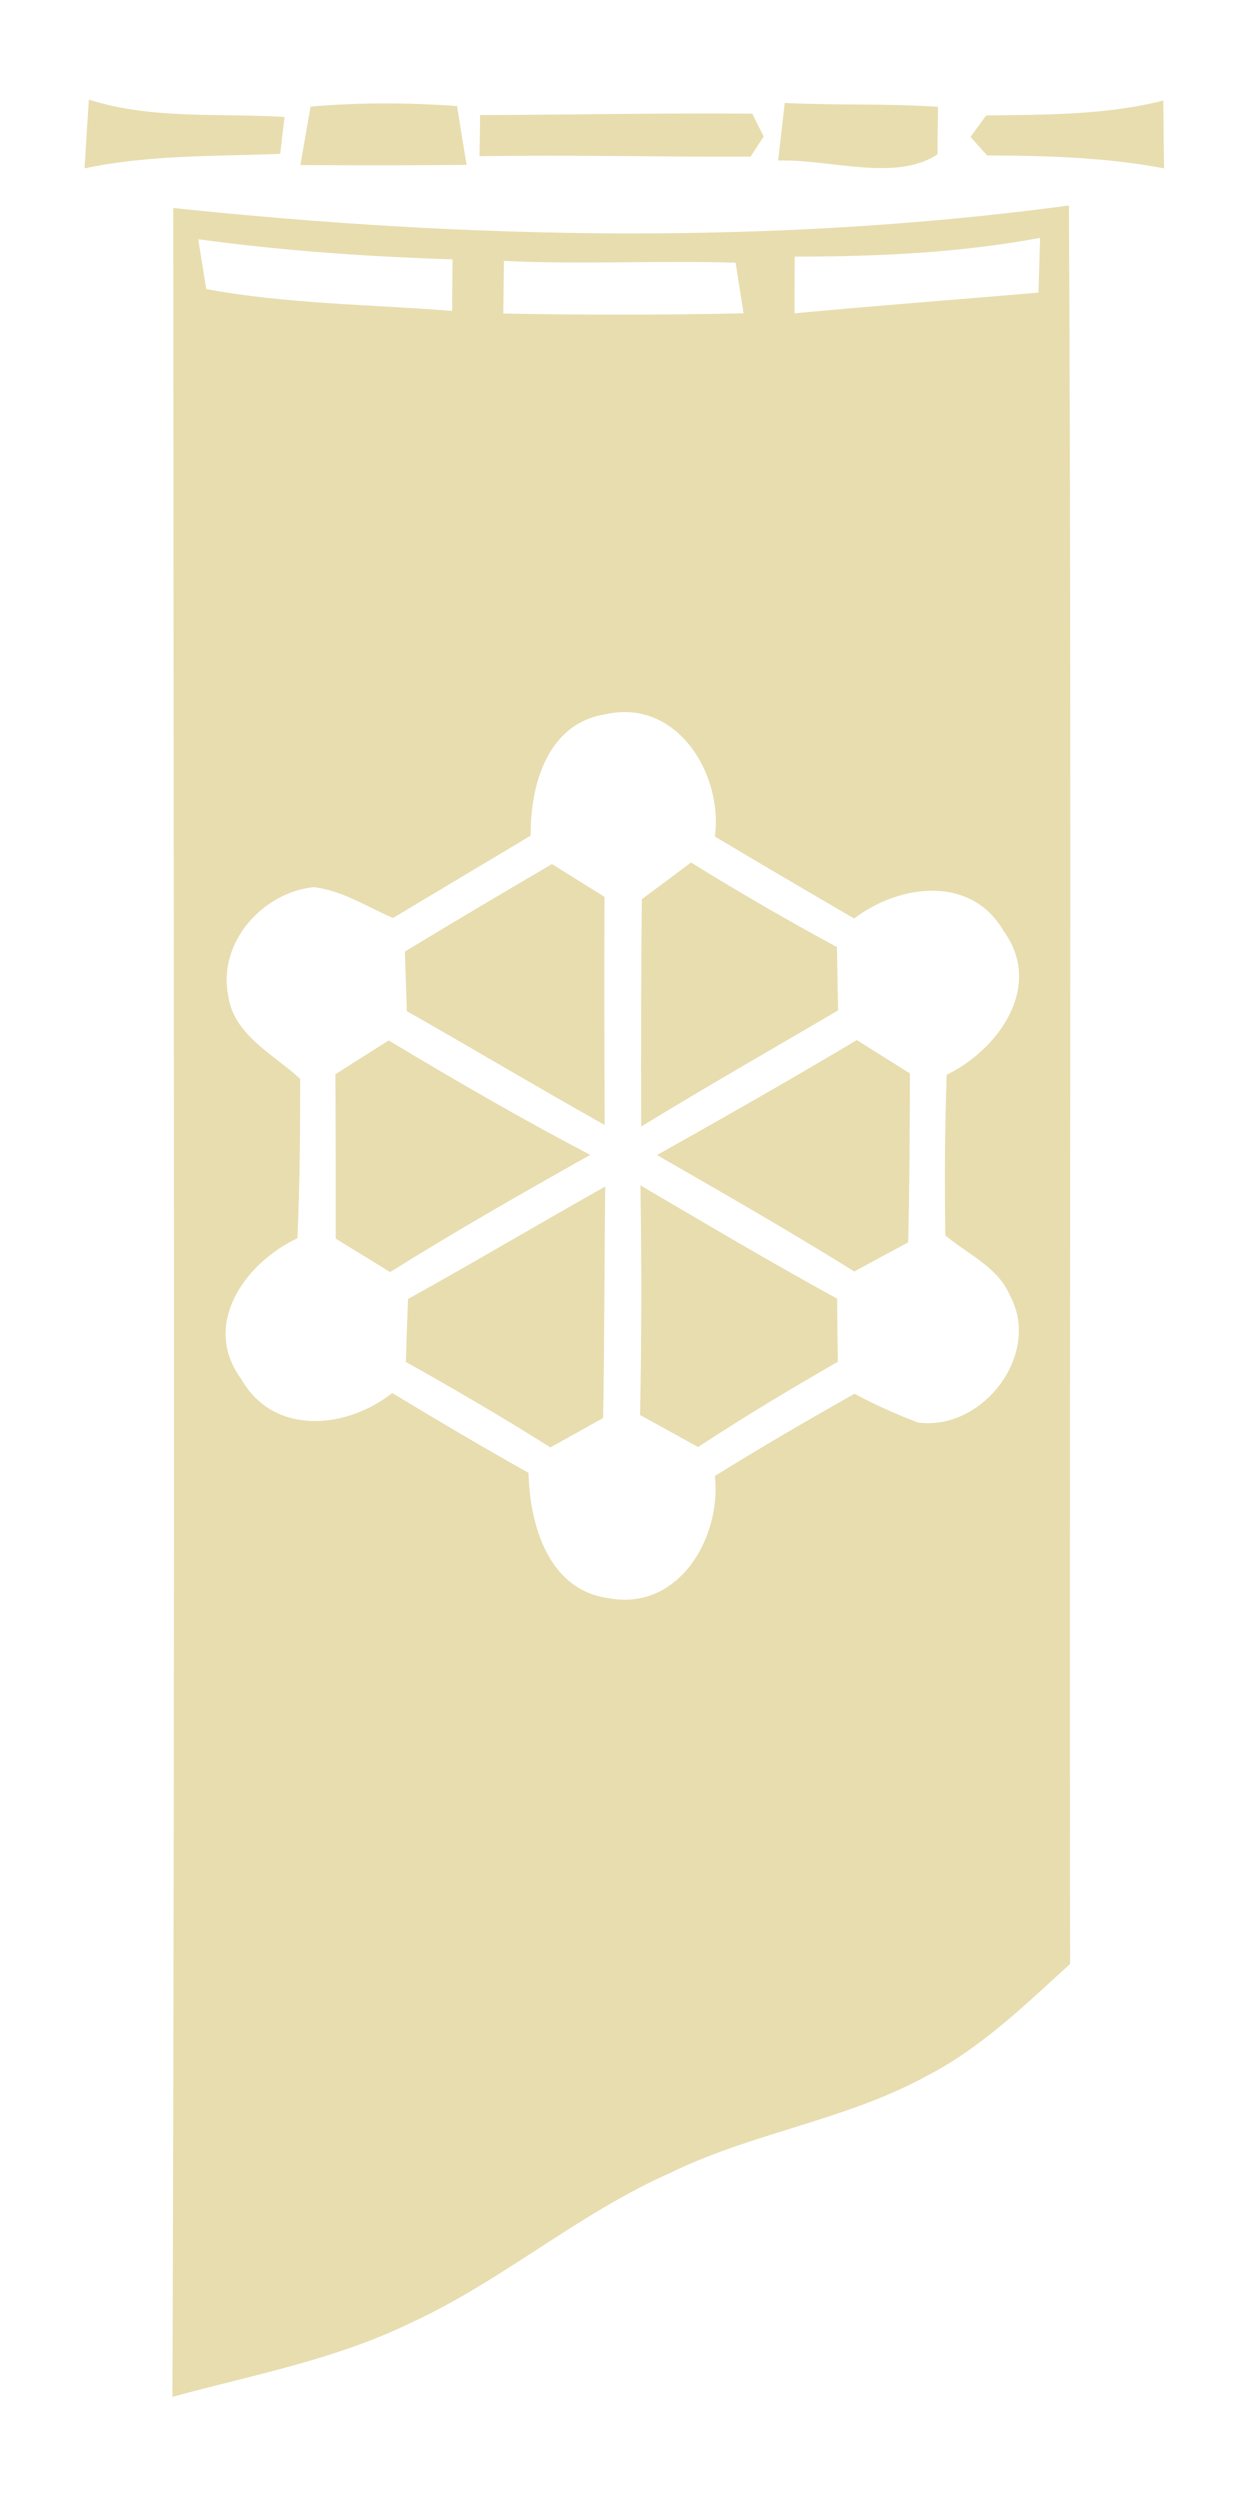 <svg width="20" height="40" viewBox="0 0 20 40" fill="none" xmlns="http://www.w3.org/2000/svg">
<path d="M1.353 2.694C1.375 2.325 1.397 1.959 1.422 1.594C2.434 1.916 3.506 1.806 4.553 1.872C4.534 2.019 4.5 2.316 4.484 2.462C3.438 2.503 2.384 2.475 1.353 2.694ZM12.556 1.647C13.372 1.688 14.194 1.653 15.009 1.709C15.006 1.9 15 2.278 15 2.469C14.328 2.916 13.272 2.541 12.45 2.569C12.478 2.337 12.528 1.878 12.556 1.647ZM15.778 1.847C16.728 1.834 17.684 1.844 18.613 1.609C18.616 1.969 18.619 2.331 18.625 2.694C17.691 2.516 16.741 2.491 15.794 2.487C15.728 2.413 15.594 2.266 15.528 2.191C15.591 2.106 15.716 1.931 15.778 1.847ZM4.969 1.706C5.747 1.637 6.534 1.641 7.313 1.697C7.35 1.931 7.425 2.4 7.466 2.638C6.578 2.647 5.694 2.647 4.806 2.641L4.969 1.706ZM7.681 1.841C9.134 1.837 10.588 1.806 12.037 1.819C12.084 1.913 12.175 2.094 12.219 2.184L12.009 2.506C10.562 2.513 9.119 2.475 7.672 2.5C7.675 2.334 7.681 2.003 7.681 1.841ZM2.772 3.328C7.531 3.828 12.35 3.925 17.103 3.288C17.15 12.666 17.106 22.044 17.122 31.422C16.4 32.081 15.688 32.775 14.809 33.225C13.519 33.928 12.028 34.125 10.713 34.772C9.244 35.422 8.019 36.506 6.559 37.172C5.359 37.756 4.038 38 2.759 38.35C2.8 26.678 2.778 15.003 2.772 3.328ZM12.716 4.106C12.713 4.331 12.713 4.784 12.713 5.013C14.012 4.891 15.316 4.794 16.616 4.681L16.641 3.806C15.347 4.047 14.028 4.106 12.716 4.106ZM3.172 3.828C3.203 4.028 3.269 4.425 3.3 4.625C4.597 4.866 5.922 4.869 7.234 4.975C7.234 4.769 7.238 4.356 7.241 4.15C5.878 4.106 4.522 4.013 3.172 3.828ZM8.063 4.175C8.059 4.384 8.056 4.806 8.053 5.016C9.334 5.041 10.616 5.041 11.897 5.013C11.866 4.809 11.8 4.406 11.769 4.203C10.534 4.166 9.297 4.234 8.063 4.175ZM8.491 13.369C7.756 13.812 7.022 14.247 6.288 14.688C5.872 14.509 5.475 14.247 5.019 14.194C4.197 14.281 3.488 15.081 3.65 15.919C3.731 16.559 4.375 16.866 4.803 17.262C4.803 18.113 4.797 18.962 4.759 19.812C3.925 20.203 3.213 21.191 3.863 22.069C4.381 22.978 5.547 22.866 6.275 22.288C6.997 22.725 7.722 23.153 8.456 23.566C8.478 24.4 8.772 25.444 9.744 25.572C10.859 25.778 11.547 24.6 11.438 23.616C12.172 23.159 12.919 22.725 13.672 22.3C14 22.475 14.338 22.628 14.684 22.759C15.713 22.906 16.672 21.669 16.159 20.728C15.969 20.275 15.481 20.066 15.125 19.766C15.113 18.909 15.116 18.053 15.147 17.197C15.978 16.791 16.703 15.778 16.056 14.894C15.534 13.994 14.387 14.147 13.666 14.697C12.922 14.262 12.178 13.828 11.438 13.384C11.572 12.375 10.822 11.172 9.691 11.428C8.756 11.572 8.484 12.562 8.491 13.369Z" fill="#E8DDAF"/>
<path d="M11.056 13.8C11.821 14.274 12.599 14.725 13.391 15.153L13.409 16.166C12.359 16.784 11.3 17.387 10.259 18.025C10.256 16.812 10.256 15.6 10.269 14.387C10.531 14.194 10.794 13.997 11.056 13.8ZM6.478 15.225C7.259 14.75 8.044 14.287 8.831 13.825C9.112 14 9.391 14.175 9.672 14.35C9.666 15.566 9.669 16.781 9.675 18C8.612 17.403 7.569 16.781 6.509 16.178C6.503 15.941 6.484 15.463 6.478 15.225ZM5.366 17.188C5.65 17.006 5.934 16.828 6.219 16.647C7.278 17.284 8.347 17.903 9.444 18.478C8.366 19.084 7.291 19.697 6.241 20.353C5.95 20.172 5.659 19.997 5.372 19.819C5.372 18.941 5.372 18.066 5.366 17.188ZM10.512 18.481C11.584 17.878 12.653 17.272 13.709 16.641C13.922 16.775 14.347 17.041 14.559 17.175C14.556 18.075 14.553 18.978 14.531 19.878C14.316 19.994 13.884 20.225 13.669 20.344C12.631 19.697 11.572 19.091 10.512 18.481ZM6.528 20.784C7.587 20.197 8.628 19.578 9.684 18.984C9.669 20.219 9.672 21.453 9.65 22.688C9.369 22.844 9.087 23.003 8.806 23.159C8.047 22.678 7.272 22.228 6.494 21.791C6.503 21.453 6.516 21.119 6.528 20.784ZM10.247 18.966C11.291 19.578 12.331 20.197 13.394 20.778C13.397 21.116 13.4 21.45 13.406 21.788C12.65 22.222 11.9 22.672 11.169 23.153C10.859 22.981 10.55 22.809 10.241 22.641C10.266 21.416 10.266 20.191 10.247 18.966Z" fill="#E8DDAF"/>
</svg>
